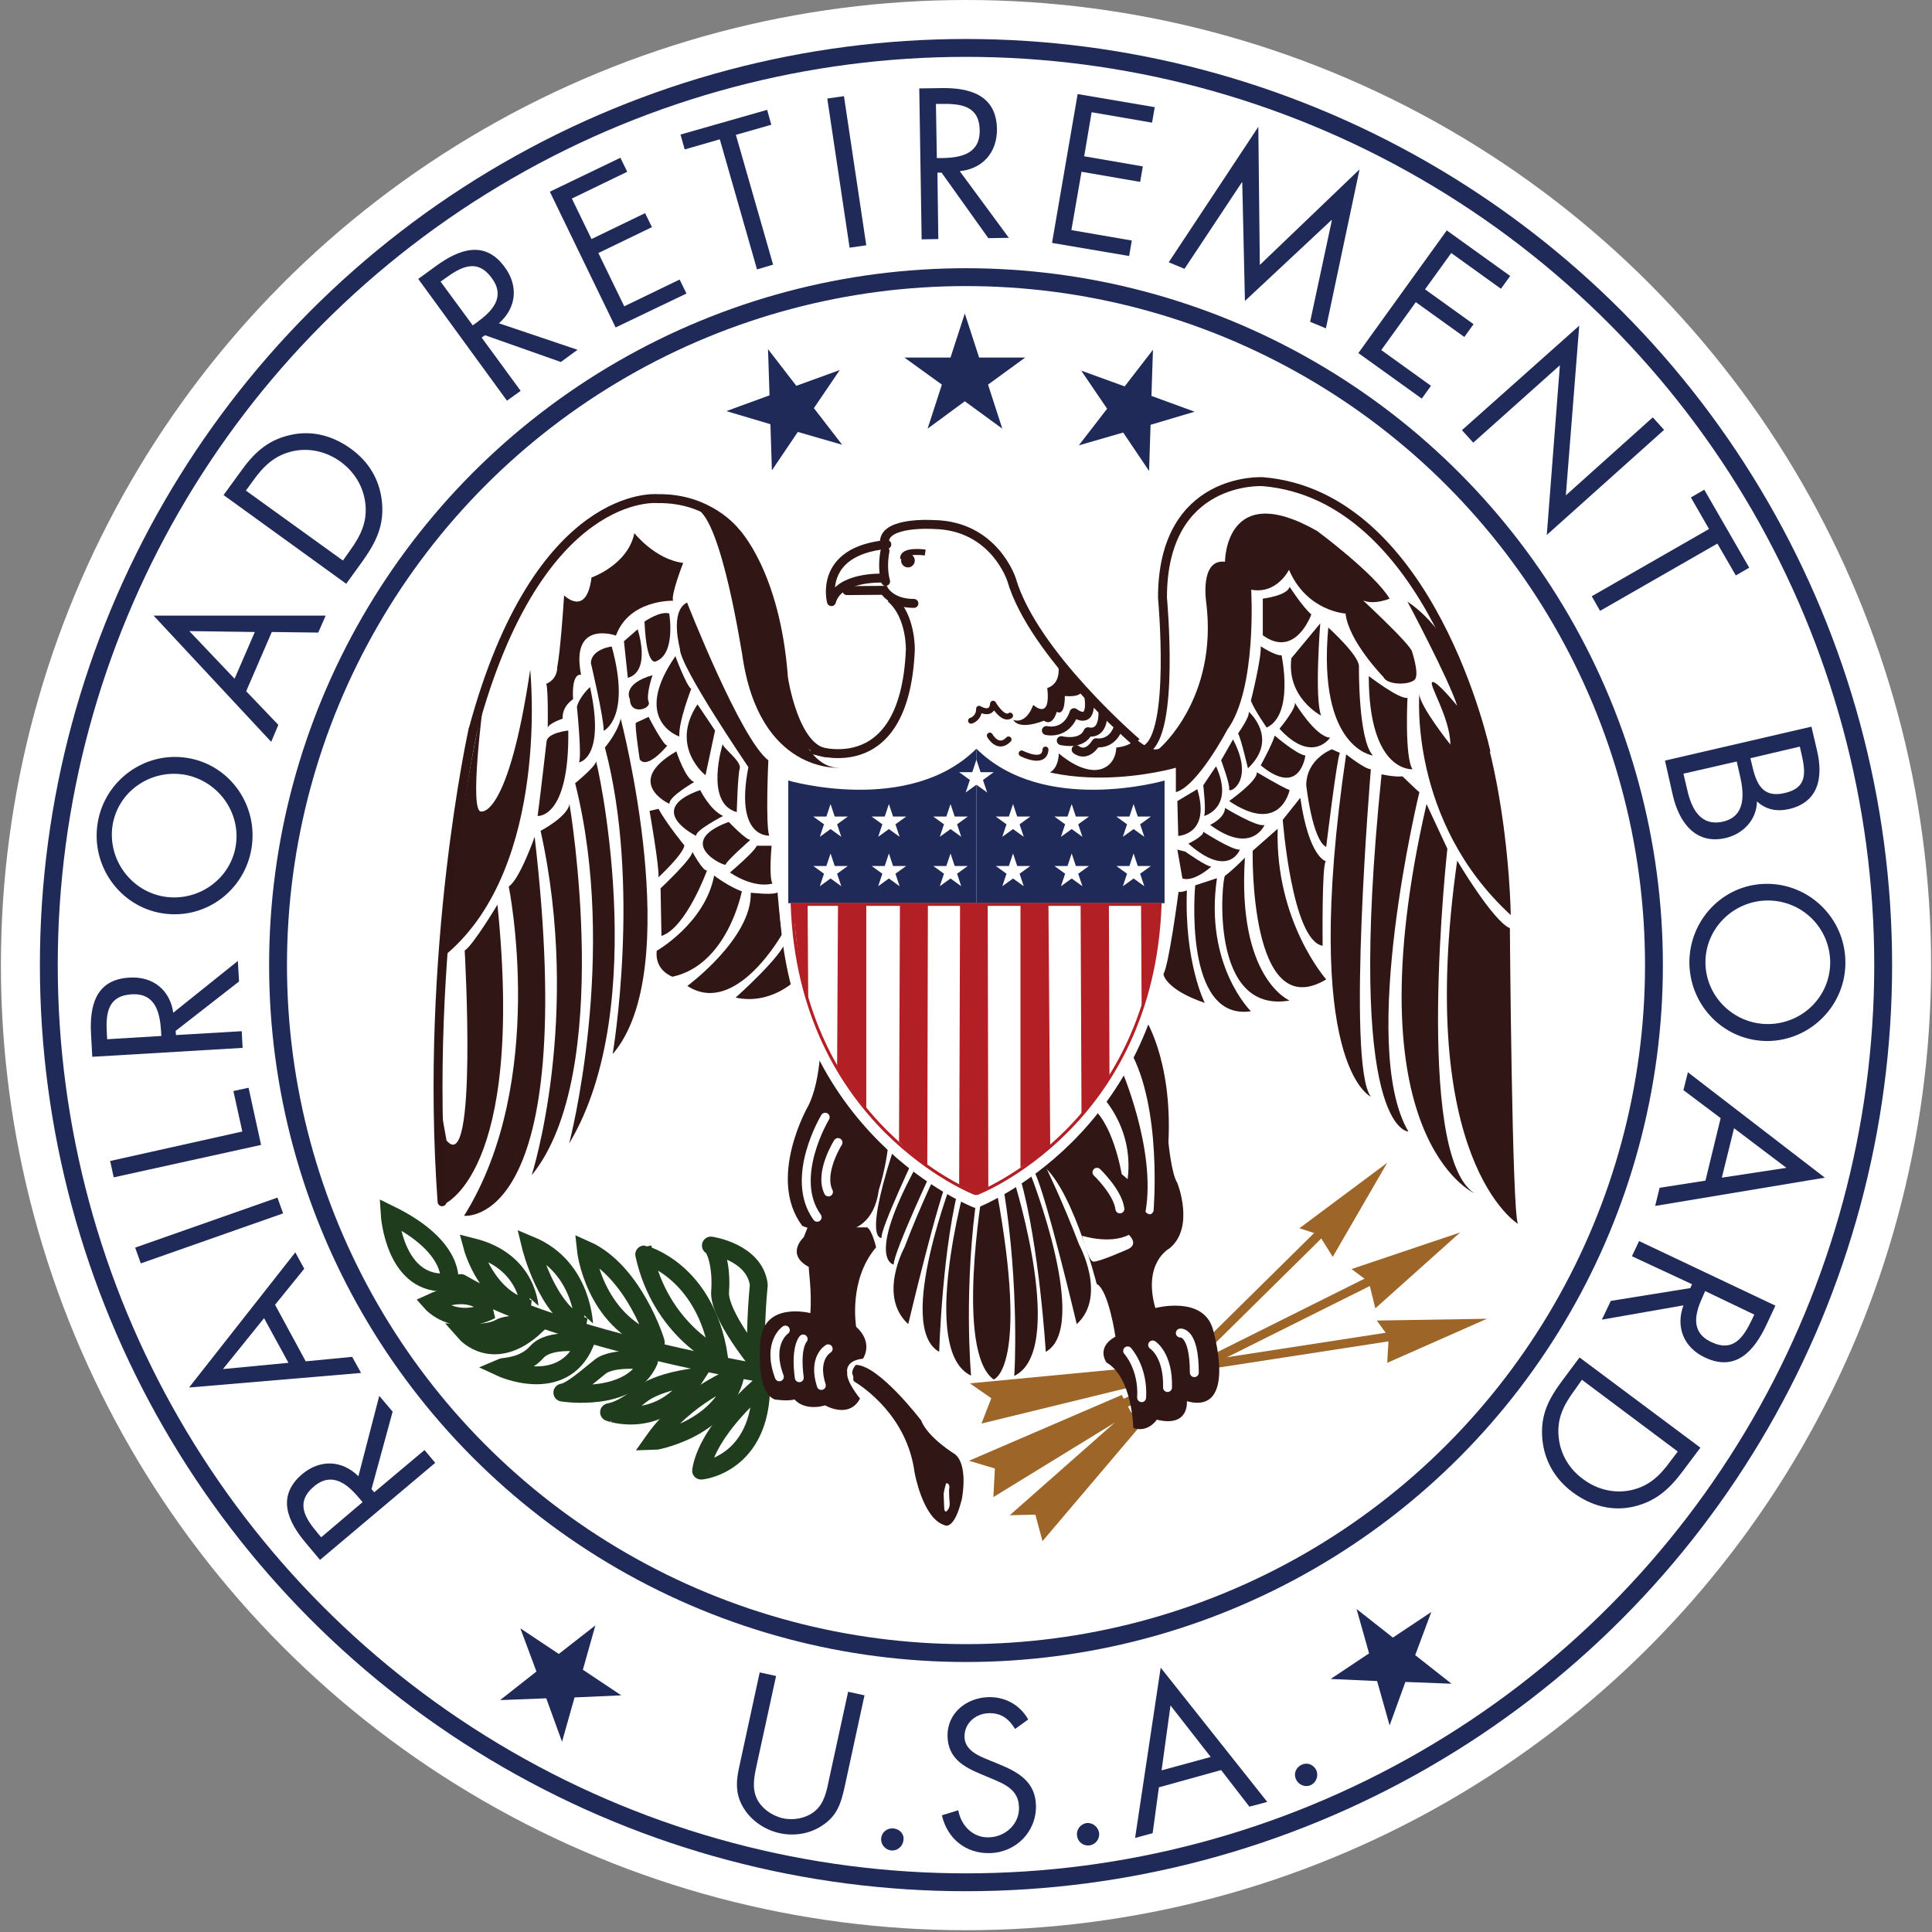 <?xml version="1.0" encoding="UTF-8"?>
<svg width="649px" height="649px" viewBox="0 0 649 649" version="1.1" xmlns="http://www.w3.org/2000/svg" xmlns:xlink="http://www.w3.org/1999/xlink">
    <rect x="0" y="0" width="649" height="649" fill="#808080" stroke="none"/>
    <g id="Page-1" stroke="none" stroke-width="1" fill="none" fill-rule="evenodd">
        <g id="RRBLogo">
            <circle id="Oval" fill="#FFFFFF" cx="324.5" cy="324.2" r="324.2"></circle>
            <g id="Group" transform="translate(16, 16)">
                <g transform="translate(309, 398)" id="Shape">
                    <polygon fill="#9D6527" fill-rule="nonzero" points="0.5 76.7 9.2 79.3 8.7 88.9 55 60.5 51.8 54.6"></polygon>
                    <polygon fill="#9D6527" fill-rule="nonzero" points="129 12.3 134.8 16.6 137 25.5 165.5 0"></polygon>
                    <path d="M46,60.8 L137.6,15.1" stroke="#9D6527" stroke-width="3"></path>
                </g>
                <g transform="translate(309, 427)" id="Shape">
                    <polygon fill="#9D6527" fill-rule="nonzero" points="0.8 21.7 8 26.7 4.7 35.2 55.5 22.8 54.3 16.6"></polygon>
                    <polygon fill="#9D6527" fill-rule="nonzero" points="137.5 0.6 141.5 6.1 141 14.8 174.5 0"></polygon>
                    <path d="M47.2,20.6 L144.5,5.6" stroke="#9D6527" stroke-width="3"></path>
                </g>
                <g transform="translate(323, 374)" id="Shape">
                    <polygon fill="#9D6527" fill-rule="nonzero" points="0.2 119 8.8 118.8 11.2 127.7 44.8 88.1 40.2 83.7"></polygon>
                    <polygon fill="#9D6527" fill-rule="nonzero" points="97.5 22.6 104 24.7 108.7 32.2 127 0.6"></polygon>
                    <path d="M36.8,91.1 L106.2,22.6" stroke="#9D6527" stroke-width="3"></path>
                </g>
                <g transform="translate(114, 391)" id="Shape" stroke="#1F3D1C" stroke-width="6">
                    <path d="M108.8,11.4 C108.8,11.4 123.5,13.5 124.9,24.6 C124.9,24.6 122.6,47.5 125.3,51.6 C125.3,51.6 111.2,34.7 111.9,26.8 C112.5,18.8 110.5,12.2 108.8,11.4 Z" stroke-linejoin="round"></path>
                    <path d="M0.9,0.9 C0.9,0.9 2.4,25.8 21,23.7 C20.9,23.6 23.4,11.9 0.9,0.9 Z" stroke-linecap="round"></path>
                    <path d="M14.9,30.6 C14.9,30.6 22.6,39.3 35,33.1 C34.9,33.1 29.7,23.8 14.9,30.6 Z"></path>
                    <path d="M66.5,44.3 C66.5,44.3 54.7,42.2 50.3,47.2 C45.9,52.2 39.1,52 38.2,52.4 C38.2,52.4 58.8,62 66.5,44.3 Z"></path>
                    <path d="M88,50.2 C88,50.2 76.2,48.5 71.6,52.1 C67,55.8 61.8,60.4 58.9,60.8 C58.9,60.8 81.8,64.5 88,50.2 Z" stroke-linejoin="round"></path>
                    <path d="M103.5,55.6 C103.5,55.6 91.2,56.8 85,61.8 C78.8,66.8 75.4,67.2 74.6,67.4 C74.5,67.4 91.8,73.9 103.5,55.6 Z" stroke-linecap="round"></path>
                    <path d="M50.1,38.3 C50.1,38.3 41.2,37.1 37.8,39.1 C34.4,41.1 26.4,40.8 26.4,40.8 C26.4,40.8 35.9,51.6 50.1,38.3 Z"></path>
                    <path d="M111.5,48.7 C111.5,48.7 92,39.8 86.4,14.4 C86.3,14.4 107,19.6 111.5,48.7 Z" stroke-linecap="round"></path>
                    <path d="M66.8,12.8 C66.8,12.8 69.3,36.5 90.3,44 C90.5,44.1 83,20 66.8,12.8 Z" stroke-linecap="round"></path>
                    <path d="M48.2,11.3 C48.2,11.3 53.6,33.9 66.3,38.7 C66.2,38.7 66.2,18.8 48.2,11.3 Z" stroke-linecap="round"></path>
                    <path d="M28.7,11.9 C28.7,11.9 33.5,29.8 48,32.7 C47.9,32.7 47.8,16.7 28.7,11.9 Z" stroke-linecap="round"></path>
                    <path d="M117,55.4 C117,55.4 100.4,61.6 89.4,77.2 C89.5,77.2 112.2,73.6 117,55.4 Z"></path>
                    <path d="M125.7,58.3 C125.7,58.3 107.8,73 105.5,87 C105.5,87.1 125.7,85.1 125.7,58.3 Z"></path>
                    <path d="M129.5,54.9 C129.5,54.9 58.7,43.9 24.8,24" stroke-linecap="round" stroke-linejoin="round"></path>
                </g>
                <path d="M173.5,184 C173.5,184 181,191.5 182.7,178 C182.7,178 194.9,173.8 197.1,163.1 C197.1,163.1 204,171.9 213.5,173.1 C213.5,173.1 209.3,183.8 210.1,185.8 C210.1,185.8 195.4,185.3 190.9,197.5 C190.9,197.5 175.5,192 179.2,210.7 C179.2,210.7 176,209.5 176.5,218.9 C176.5,218.9 172.8,221.1 173,225.4 C173,225.4 168,227.1 168,228.6 C168,228.6 168.2,215.4 167.5,213.7 C167.5,213.7 171.2,212.5 171.2,208 C171.2,207.9 172.2,203.8 173.5,184 Z" id="Shape" fill="#301716" fill-rule="nonzero"></path>
                <path d="M146.4,219.7 C146.4,219.7 141.4,257.3 145.7,256.6 C145.7,256.6 154.7,258.8 162.1,209 C162.1,209 169,274.6 134.2,304.3 C134.2,304.2 134.7,273.5 146.4,219.7 Z" id="Shape" fill="#301716" fill-rule="nonzero"></path>
                <path d="M151.1,287.9 C151.1,287.9 142.9,301.6 140.1,303.3 C140.1,303.3 144.5,379.8 134,367.1 L131.8,354.9 L132.6,388.8 C132.7,388.8 160.4,379.1 151.1,287.9 Z" id="Shape" fill="#301716" fill-rule="nonzero"></path>
                <path d="M139.9,392.4 C139.9,392.4 178.9,397.1 163.6,265.1 C163.6,265.1 158.6,279.4 154.9,281.8 C154.9,281.8 168.2,347.1 139.9,392.4 Z" id="Shape" fill="#301716" fill-rule="nonzero"></path>
                <path d="M165.6,263.1 C165.6,263.1 174.6,258.4 175.3,254.1 C175.3,254.1 190.6,344.4 162.6,378.8 C162.6,378.8 179.5,326.1 165.6,263.1 Z" id="Shape" fill="#301716" fill-rule="nonzero"></path>
                <path d="M177.2,247.1 C177.2,247.1 184.2,241.4 184.2,239.8 C184.2,238.1 203.2,321.5 175.2,368.1 C175.2,368.1 191.8,304.8 177.2,247.1 Z" id="Shape" fill="#301716" fill-rule="nonzero"></path>
                <path d="M187.2,235.1 C187.2,235.1 191.5,230.1 192.5,225.4 C192.5,225.4 214.5,309.4 189.8,338.1 C189.8,338.1 199.5,281.4 187.2,235.1 Z" id="Shape" fill="#301716" fill-rule="nonzero"></path>
                <path d="M247.8,300.1 C247.8,300.1 249.1,309.4 251.1,313.4 C251.1,313.4 242.8,321.7 231.1,319.1 C231.2,319.1 247.5,304.4 247.8,300.1 Z" id="Shape" fill="#301716" fill-rule="nonzero"></path>
                <path d="M245.2,283.8 C245.2,283.8 246.2,296.5 246.9,297.5 C246.9,297.5 231.2,325.8 214.9,315.2 C214.9,315.2 236.6,299.2 236.2,283.9 C236.2,283.8 243.2,284.8 245.2,283.8 Z" id="Shape" fill="#301716" fill-rule="nonzero"></path>
                <path d="M233.2,283.4 C233.2,283.4 228.5,308.1 209.9,312.1 C209.9,312.1 203.9,310.1 204.6,303.4 C204.6,303.4 220.9,294.1 223.9,278.1 C223.8,278.1 229.2,282.1 233.2,283.4 Z" id="Shape" fill="#301716" fill-rule="nonzero"></path>
                <path d="M221.5,276.4 C221.5,276.4 214.5,295.7 206.2,298.4 L205.9,282.4 C205.9,282.4 216.6,272.4 216.6,270.1 C216.5,270.1 220.2,276.8 221.5,276.4 Z" id="Shape" fill="#301716" fill-rule="nonzero"></path>
                <path d="M202.2,256.4 C202.2,256.4 205.5,275.1 205.2,278.7 C205.2,278.7 213.5,271 213.9,268 C213.9,268 207.9,260.7 205.2,255.7 L202.2,256.4 Z" id="Shape" fill="#301716" fill-rule="nonzero"></path>
                <path d="M243.2,268.1 C243.2,268.1 242.2,278.8 243.5,280.8 C243.5,280.8 237.8,282.8 229.2,277.1 C229.2,277.1 237.5,270.1 238.2,268.1 L243.2,268.1 Z" id="Shape" fill="#301716" fill-rule="nonzero"></path>
                <path d="M208.2,234.4 C208.2,234.4 201.5,242.7 198.9,239.1 C198.9,239.1 197.2,228.1 197.6,226.8 L201.9,224.8 C201.8,224.8 207.2,235.1 208.2,234.4 Z" id="Shape" fill="#301716" fill-rule="nonzero"></path>
                <path d="M226.8,233.8 C226.8,233.8 220.5,253.8 231.5,256.8 C231.5,256.8 231.8,244.5 232.5,242.1 C233.2,239.7 226.2,234.8 226.8,233.8 Z" id="Shape" fill="#301716" fill-rule="nonzero"></path>
                <path d="M216.2,215.4 C216.2,215.4 211.9,226.4 212.2,231.4 C212.2,231.4 195.9,226.1 210.9,204.4 C210.8,204.4 214.8,214.8 216.2,215.4 Z" id="Shape" fill="#301716" fill-rule="nonzero"></path>
                <path d="M203.2,210.8 C203.2,210.8 200.9,217.5 201.9,219.8 C202.9,222.1 195.6,224.5 195.6,218.8 C195.5,218.8 192.8,213.8 203.2,210.8 Z" id="Shape" fill="#301716" fill-rule="nonzero"></path>
                <path d="M198.2,195.4 C198.2,195.4 202.9,209.4 194.9,211.7 L193.6,199.4 L198.2,195.4 Z" id="Shape" fill="#301716" fill-rule="nonzero"></path>
                <path d="M214.8,186.4 C214.8,186.4 232.8,232.4 242.1,239.4 C242.1,239.4 241.1,261.1 242.4,264.7 C242.4,264.7 230.7,265.7 235.4,241.7 C235.4,241.7 212.4,208 212.4,202 C212.5,202.1 208.8,189.4 214.8,186.4 Z" id="Shape" fill="#301716" fill-rule="nonzero"></path>
                <path d="M200.5,192.8 C200.5,192.8 205.8,189.1 208.8,190.1 C208.8,190.1 211.1,203.4 204.5,206.1 C204.5,206.1 201.2,208.8 200.5,192.8 Z" id="Shape" fill="#301716" fill-rule="nonzero"></path>
                <path d="M261.8,236.9 C250.8,235.9 247.2,211.8 247.2,211.8 C244.6,176.2 230.9,162.5 230.9,162.5 C230.9,162.5 222.2,151.2 204.9,151.5 C204.9,151.5 164.9,147.5 142.9,229.2" id="Shape" stroke="#301716" stroke-width="3"></path>
                <path d="M256.5,235.6 C256.5,235.6 287.8,248.1 289.8,202.4 C289.8,202.4 290.2,190.9 283.2,184.9" id="Shape" stroke="#301716" stroke-width="3"></path>
                <path d="M218,154.9 C218,154.9 240.7,158.4 245.6,198.1 C245.6,198.1 248.4,242.3 266.1,241.9 C266.1,241.9 238.9,244.1 233.3,203.7 C233.2,203.8 226.5,158.6 218,154.9 Z" id="Shape" fill="#301716" fill-rule="nonzero"></path>
                <path d="M365.8,233.4 C365.8,233.4 331.1,203.7 323.8,178.7 C323.8,178.7 318,160.5 297.6,160.2 C297.6,160.2 281.2,159.1 281.1,166" id="Shape" stroke="#301716" stroke-width="3"></path>
                <path d="M218.3,220.6 L224.2,229.4 L221,244.4 C221,244.5 208.8,234.9 218.3,220.6 Z" id="Shape" fill="#301716" fill-rule="nonzero"></path>
                <path d="M211.2,236.4 C211.2,236.4 214.2,245.7 217.2,246.7 C217.2,246.7 208.5,251.7 208.9,254 C208.8,254.1 193.2,246.8 211.2,236.4 Z" id="Shape" fill="#301716" fill-rule="nonzero"></path>
                <path d="M219.2,249.4 C219.2,249.4 222.5,256.1 226.9,258.1 C226.9,258.1 217.2,263.1 217.9,264.8 C217.8,264.8 200.2,256.1 219.2,249.4 Z" id="Shape" fill="#301716" fill-rule="nonzero"></path>
                <path d="M228.8,260.1 C228.8,260.1 234.8,266.4 236.1,266.1 C236.1,266.1 227.8,273.4 227.8,274.4 C227.8,275.4 209.8,267.1 228.8,260.1 Z" id="Shape" fill="#301716" fill-rule="nonzero"></path>
                <path d="M167.6,233.1 C167.6,233.1 165.3,253.1 164.6,258.1 C164.6,258.1 175.3,259.1 174.9,229.4 C174.9,229.4 167.9,230.1 167.6,233.1 Z" id="Shape" fill="#301716" fill-rule="nonzero"></path>
                <path d="M177.8,221.4 C177.8,221.4 179.5,238.1 178.5,240.1 C178.5,240.1 187.5,238.8 182.2,214.8 C182.2,214.8 178.8,217.8 177.8,221.4 Z" id="Shape" fill="#301716" fill-rule="nonzero"></path>
                <path d="M182.5,206.8 C182.5,206.8 186.8,224.8 186.8,229.5 C186.8,229.5 196.1,225.2 189.5,201.2 C189.5,201.1 182.5,202.1 182.5,206.8 Z" id="Shape" fill="#301716" fill-rule="nonzero"></path>
                <path d="M280,178.2 C280,178.2 265.6,177.7 263.3,186.1 C263.3,186.1 258.7,169.1 281.9,166.9" id="Shape" stroke="#301716" stroke-width="3" stroke-linecap="round" stroke-linejoin="round"></path>
                <path d="M268.5,182.4 L281,182.3 C281,182.3 283.4,186.7 291,186.7" id="Shape" stroke="#301716" stroke-width="3" stroke-linecap="round"></path>
                <circle id="Oval" fill="#301716" cx="289" cy="172.3" r="2.3"></circle>
                <path d="M294.8,169.6 C294.8,169.6 287,168.5 287.4,171.7" id="Shape" stroke="#301716" stroke-width="2"></path>
                <path d="M281.3,169.1 C281.3,169.1 280.1,174.3 281.5,179.3" id="Shape" stroke="#301716" stroke-width="3" stroke-linecap="round" stroke-linejoin="round"></path>
                <path d="M142.9,229.1 C142.9,229.1 126.4,303.5 132.5,387.7" id="Shape" stroke="#2F1615" stroke-width="3" stroke-linecap="round"></path>
                <path d="M473.5,273.1 C473.5,273.1 485.5,293.4 491.2,295.8 C491.2,295.8 491.9,391.1 493.9,395.1 C493.8,395.1 459.2,373.8 473.5,273.1 Z" id="Shape" fill="#301716" fill-rule="nonzero"></path>
                <path d="M463.2,254.1 L470.2,269.1 C470.2,269.1 458.9,371.4 479.2,384.8 C479.2,384.8 437.5,366.1 463.2,254.1 Z" id="Shape" fill="#301716" fill-rule="nonzero"></path>
                <path d="M460.8,250.1 C460.8,250.1 440.1,335.1 457.1,364.1 C457.1,364.1 435.8,364.4 448.1,244.1 C448.1,244.1 452.4,245.1 455.1,244.8 C455.2,244.8 459.8,249.4 460.8,250.1 Z" id="Shape" fill="#301716" fill-rule="nonzero"></path>
                <path d="M436.2,237.4 C436.2,237.4 442.5,242.4 444.5,242.4 C444.5,242.4 436.2,341.7 444.5,352.4 C444.5,352.4 420.8,342.1 436.2,237.4 Z" id="Shape" fill="#301716" fill-rule="nonzero"></path>
                <path d="M385.5,281.4 C385.5,281.4 381.2,327.1 404.2,323.7 C404.2,323.7 388.5,308.3 392.8,279 L385.5,281.4 Z" id="Shape" fill="#301716" fill-rule="nonzero"></path>
                <path d="M402.2,272.1 C402.2,272.1 398.8,275.7 395.5,278.2 C394.5,278.9 389.9,324.8 417.2,320.1 C417.2,320.1 399.5,312.8 402.2,272.1 Z" id="Shape" fill="#301716" fill-rule="nonzero"></path>
                <path d="M413.2,262.4 C412.3,293.6 429.5,313 429.5,313 C403.5,328.6 404.8,269.8 404.8,269.8 L413.2,262.4 Z" id="Shape" fill="#301716" fill-rule="nonzero"></path>
                <path d="M420.8,252 L414.9,259.4 C414.9,259.4 418,300 428.3,301.7 C428.3,301.7 428,273.9 429.4,273.3 C429.3,273.3 423.7,272 420.8,252 Z" id="Shape" fill="#301716" fill-rule="nonzero"></path>
                <path d="M422.8,247.8 C422.8,247.8 424.8,266.2 429.5,268.5 C429.5,268.5 433.1,238.6 434.1,236.9 L431.4,235.7 C431.2,235.8 422.8,239 422.8,247.8 Z" id="Shape" fill="#301716" fill-rule="nonzero"></path>
                <path d="M382.7,283.1 C382.7,283.1 381.1,283.8 379.9,283.6 C379.9,283.6 376.6,308.7 374.8,311.2 C374.8,311.2 375.3,316.3 388.7,320.9 C388.7,320.9 381.8,307.3 382.7,283.1 Z" id="Shape" fill="#301716" fill-rule="nonzero"></path>
                <path d="M483.2,236.8 C483.2,236.8 464.9,150.5 408.2,145.8 C408.2,145.8 374.5,143.8 374.5,184.8 C374.5,184.8 378.8,230.8 368.8,235.8" id="Shape" stroke="#301716" stroke-width="3"></path>
                <path d="M460.8,217.1 C460.8,217.1 457.1,259.8 491.5,291.4 C491.5,291.4 490.5,208.7 456.8,186.1 C456.8,186.1 470.8,212.4 473.5,221.1 C473.5,221.1 466.8,212.8 465.2,213.1 C463.5,213.4 471.2,225.1 471.2,234.1 C471.2,234.1 460.8,221.1 460.8,217.1 Z" id="Shape" fill="#301716" fill-rule="nonzero"></path>
                <path d="M456.8,218.4 C456.8,218.4 455.8,238.4 458.5,242.4 C458.5,242.4 443.8,243.7 443.8,211.1 C443.8,211.1 454.2,219.1 456.8,218.4 Z" id="Shape" fill="#301716" fill-rule="nonzero"></path>
                <path d="M440.5,207.8 C440.5,207.8 440.2,232.5 445.2,237.8 C445.2,237.8 426.5,235.5 430.2,194.8 C430.2,194.8 440.5,204.1 440.5,207.8 Z" id="Shape" fill="#301716" fill-rule="nonzero"></path>
                <path d="M427.5,193.4 C427.5,193.4 425.5,218.7 427.8,224.4 C427.8,224.4 416.1,218.4 417.8,205.1 L427.5,193.4 Z" id="Shape" fill="#301716" fill-rule="nonzero"></path>
                <path d="M418.8,219.8 C418.8,219.8 425.8,231.5 430.8,231.8 C430.8,231.8 424.8,240.8 413.8,228.8 C413.8,228.8 420.2,221.1 418.8,219.8 Z" id="Shape" fill="#301716" fill-rule="nonzero"></path>
                <path d="M412.2,231.1 C412.2,231.1 419.5,237.4 422.5,237.8 C422.5,237.8 420.8,252.1 407.5,241.1 C407.5,241.1 411.5,233.8 412.2,231.1 Z" id="Shape" fill="#301716" fill-rule="nonzero"></path>
                <path d="M406.2,243.4 C406.2,243.4 414.5,248.4 417.2,249.4 C417.2,249.4 414.2,264.7 396.9,253.1 C396.8,253.1 406.5,246.4 406.2,243.4 Z" id="Shape" fill="#301716" fill-rule="nonzero"></path>
                <path d="M395.5,255.4 C395.5,255.4 406.5,262.1 408.8,261.1 C408.8,261.1 404.5,271.4 390.5,261.1 C390.5,261.1 395.5,258.8 395.5,255.4 Z" id="Shape" fill="#301716" fill-rule="nonzero"></path>
                <path d="M388.2,263.4 C388.2,263.4 397.9,269.7 400.5,269.4 C400.5,269.4 396.8,279.4 383.2,267.4 C383.2,267.4 388.5,264.8 388.2,263.4 Z" id="Shape" fill="#301716" fill-rule="nonzero"></path>
                <path d="M382.2,270.1 C382.2,270.1 389.2,275.1 390.9,275.1 C390.9,275.1 385.2,280.4 381.2,279.1 L379.5,269.4 L382.2,270.1 Z" id="Shape" fill="#301716" fill-rule="nonzero"></path>
                <path d="M373.5,235.4 C373.5,235.4 393.2,218.7 389.2,186.4 C389.2,186.4 386.9,171.7 395.5,172.7 C395.5,172.7 395.5,144.7 426.5,162.4 C426.5,162.4 445.8,176.7 450.8,185.1 C450.8,185.1 442.1,188.8 439.1,183.1 C439.1,183.1 458.4,200.8 458.4,203.1 C458.4,203.1 460.7,210.1 459.4,212.1 C458.1,214.1 450.1,214.4 448.7,211.4 C448.7,211.4 437,199.4 436,190.1 C436,190.1 423,189.4 417,175.4 C417,175.4 413,183.7 404.3,182.1 C404.3,182.1 406.3,215.4 396.3,229.1 C396.3,229.1 386.3,248.1 379,250.1 C371.7,252.1 350.3,258.1 334,244.1 C334,244.1 339.3,244.8 339.7,237.1 C339.7,237.1 347.4,244.1 353.7,242.4 C353.7,242.4 358.7,241.4 359,235.1 C359,235.1 364,234.8 365.3,232.1 C365.5,232.1 370.8,237.1 373.5,235.4 Z" id="Shape" fill="#301716" fill-rule="nonzero"></path>
                <path d="M310.2,226.1 C310.2,226.1 312.9,225.4 312.9,222.1 C312.9,222.1 317.2,224.8 317.6,220.4 C317.6,220.4 320.9,226.1 323.3,224.4" id="Shape" stroke="#301716" stroke-width="2" stroke-linecap="round" stroke-linejoin="round"></path>
                <path d="M339.5,207.4 C340.5,214.1 335.8,215.1 335.8,215.1 C337.1,226.4 331.1,220.8 331.1,220.8 C328.4,227.8 324.4,225.8 324.4,225.8 C324.4,225.8 325.7,229.5 334.7,226.1 C334.7,226.1 337.4,228.4 339,223.1 C339,223.1 341.7,225.1 341.7,217.8 C341.7,217.8 347.4,218.5 347.4,215.8 L339.5,207.4 Z" id="Shape" fill="#301716" fill-rule="nonzero"></path>
                <path d="M316.5,231.1 C316.5,231.1 319.2,236.1 322.8,232.4" id="Shape" stroke="#301716" stroke-width="2" stroke-linecap="round" stroke-linejoin="round"></path>
                <path d="M327.2,237.1 C327.2,237.1 334.9,241.1 335.2,235.8" id="Shape" stroke="#301716" stroke-width="2" stroke-linecap="round" stroke-linejoin="round"></path>
                <path d="M335.5,229.4 C335.5,229.4 342.2,231.1 344.8,223.4 C344.8,223.4 351.1,228.4 349.8,218.1" id="Shape" stroke="#301716" stroke-width="3" stroke-linecap="round" stroke-linejoin="round"></path>
                <path d="M340.5,232.8 C340.5,232.8 347.5,234.5 349.5,229.8 C349.5,229.8 354.8,231.5 354.5,222.8" id="Shape" stroke="#301716" stroke-width="3" stroke-linecap="round" stroke-linejoin="round"></path>
                <path d="M345.5,235.8 C345.5,235.8 348.8,238.8 352.2,233.5 C352.2,233.5 357.2,234.5 359.5,228.8" id="Shape" stroke="#301716" stroke-width="3" stroke-linecap="round" stroke-linejoin="round"></path>
                <path d="M408.2,185.1 C408.2,185.1 416.5,184.1 417.2,181.1 C417.2,181.1 421.5,187.8 424.5,190.4 C424.5,190.4 419.2,205.4 408.2,197.4 L408.2,185.1 Z" id="Shape" fill="#301716" fill-rule="nonzero"></path>
                <path d="M407.5,201.1 C407.5,201.1 412.5,204.4 414.5,204.1 C414.5,204.1 418.8,224.1 409.5,228.4 C409.5,228.4 405.5,222.7 404.2,219.4 C404.2,219.4 407.8,205.1 407.5,201.1 Z" id="Shape" fill="#301716" fill-rule="nonzero"></path>
                <path d="M403.5,223.1 C403.5,223.1 413.8,232.1 403.2,242.1 C403.2,242.1 400.9,232.1 399.9,230.4 C399.8,230.4 403.8,225.1 403.5,223.1 Z" id="Shape" fill="#301716" fill-rule="nonzero"></path>
                <path d="M386.2,249.1 L379.5,253.1 L379.8,264.8 C379.8,264.8 390.8,264.4 386.2,249.1 Z" id="Shape" fill="#301716" fill-rule="nonzero"></path>
                <path d="M388.2,247.8 C388.2,247.8 389.2,256.1 388.5,258.1 C388.5,258.1 398.8,255.4 392.5,241.4 L388.2,247.8 Z" id="Shape" fill="#301716" fill-rule="nonzero"></path>
                <path d="M398.2,232.4 L394.2,239.4 C394.2,239.4 397.2,247.4 396.9,249.1 C396.5,250.8 405.8,246.8 398.2,232.4 Z" id="Shape" fill="#301716" fill-rule="nonzero"></path>
                <path d="M259.8,330.8 C259.8,330.8 260.1,346.5 255.5,355.5 C255.5,355.5 241.5,379.8 253.5,395.8 C253.5,395.8 276.2,405.5 279.2,383.8 C279.2,383.8 283.5,370.8 282.5,360.1 L259.8,330.8 Z" id="Shape" fill="#301716" fill-rule="nonzero"></path>
                <path d="M256.2,425.1 C256.2,425.1 240.9,421.1 239.5,434.1 C239.5,434.1 237.5,451.4 244.2,454.1 C244.2,454.1 248.5,454.8 250.9,454.1 C250.9,454.1 253.9,458.1 261.2,456.1 C261.2,456.1 269.2,460.8 272.9,453.8 C272.9,453.8 268.2,448.1 268.6,445.1 C268.6,445.1 267.6,441.1 273.9,440.4 C273.9,440.4 277.6,435.1 271.6,429.7 C271.6,429.7 268.9,414 278.3,403 C278.3,403 277,397.3 275.3,396.3 L255.3,396.3 L254,399.6 C254,399.6 247.7,405.3 255.7,409.6 C255.5,409.8 256.8,418.1 256.2,425.1 Z" id="Shape" fill="#301716" fill-rule="nonzero"></path>
                <path d="M368.2,325.4 C368.2,325.4 377.9,339.4 376.5,367.7 C376.5,367.7 377.5,378.4 379.5,381.4 C379.5,381.4 385.5,396.4 376.8,403.4 C376.8,403.4 367.8,408.1 372.1,423.4 C372.1,423.4 388.1,419.1 391.4,430.4 C391.4,430.4 400.1,459.4 382.7,454.7 C382.7,454.7 383.6,463.6 372.6,460.9 C372.6,460.9 369.7,465.4 364.7,463.7 C364.7,463.7 364.4,446.7 355.7,441.7 C355.7,441.7 352,436.7 358.7,433 C358.7,433 356.4,417.3 352.4,415.3 C352.4,415.3 343.4,379.6 332.4,374.3 C332.5,374.4 367.8,335.1 368.2,325.4 Z" id="Shape" fill="#301716" fill-rule="nonzero"></path>
                <path d="M318.8,384.1 C329.8,443.8 317.8,447.4 317.8,447.4 C304.8,438.1 314.1,383.7 314.1,383.7 L318.8,384.1 Z" id="Shape" fill="#301716" fill-rule="nonzero"></path>
                <path d="M312.5,383.4 L308.5,381.1 C308.5,381.1 292.5,437.8 310.2,446.1 C310.2,446.1 307.5,416.1 312.5,383.4 Z" id="Shape" fill="#301716" fill-rule="nonzero"></path>
                <path d="M304.5,378.8 C304.5,378.8 284.5,429.8 299.5,438.1 C299.5,438.1 300.5,402.1 306.8,380.1 L304.5,378.8 Z" id="Shape" fill="#301716" fill-rule="nonzero"></path>
                <path d="M299.8,375.4 C299.8,375.4 293.5,388.1 287.8,403.1 C287.8,403.1 278.8,419.4 289.1,428.8 C289.1,428.8 299.1,386.5 303.1,378.1 L299.8,375.4 Z" id="Shape" fill="#301716" fill-rule="nonzero"></path>
                <path d="M321.2,383.8 L324.9,381.5 C324.9,381.5 342.4,437.8 324.7,446.2 C324.8,446.1 326.5,416.4 321.2,383.8 Z" id="Shape" fill="#301716" fill-rule="nonzero"></path>
                <path d="M330.3,378.8 C330.3,378.8 350.3,429.8 335.3,438.1 C335.3,438.1 333.1,402.1 326.8,380.1 L330.3,378.8 Z" id="Shape" fill="#301716" fill-rule="nonzero"></path>
                <path d="M335,375.4 C335,375.4 340.8,387.1 346.5,402.1 C346.5,402.1 356,419.4 345.7,428.8 C345.7,428.8 335.7,386.5 331.7,378.1 L335,375.4 Z" id="Shape" fill="#301716" fill-rule="nonzero"></path>
                <path d="M298.2,374.8 C298.2,374.8 284.2,404.5 284.2,408.8 C284.2,408.8 273.9,407.1 294.2,371.5 L298.2,374.8 Z" id="Shape" fill="#301716" fill-rule="nonzero"></path>
                <path d="M292.5,369.8 C292.5,369.8 279.2,397.8 280.2,399.8 C280.2,399.8 273.2,401.8 285.9,364.8 L292.5,369.8 Z" id="Shape" fill="#301716" fill-rule="nonzero"></path>
                <path d="M247.8,430.8 C247.8,430.8 241.5,435.1 245.8,446.5" id="Shape" stroke="#FFFFFF" stroke-width="3" stroke-linecap="round"></path>
                <path d="M253.8,433.8 C253.8,433.8 251.1,436.5 252.5,446.8" id="Shape" stroke="#FFFFFF" stroke-width="3" stroke-linecap="round"></path>
                <path d="M262.2,437.1 C262.2,437.1 256.9,440.1 259.9,449.4" id="Shape" stroke="#FFFFFF" stroke-width="3" stroke-linecap="round"></path>
                <path d="M380.5,431.8 C380.5,431.8 385.2,431.1 385.2,445.1" id="Shape" stroke="#FFFFFF" stroke-width="3" stroke-linecap="round"></path>
                <path d="M371.2,435.8 C371.2,435.8 376.5,439.1 376.2,450.1" id="Shape" stroke="#FFFFFF" stroke-width="3" stroke-linecap="round"></path>
                <path d="M362.8,437.8 C362.8,437.8 368.1,443.5 367.5,453.5" id="Shape" stroke="#FFFFFF" stroke-width="3" stroke-linecap="round"></path>
                <path d="M360.5,342.8 C360.5,342.8 372.5,370.1 368.8,391.1 C368.8,391.1 370.5,393.1 371.5,390.8 C371.5,390.8 374.5,356.1 363.5,336.8 C363.5,336.8 361.5,343.1 360.5,342.8 Z" id="Shape" fill="#FFFFFF" fill-rule="nonzero"></path>
                <path d="M352.8,350.8 C352.8,350.8 365.1,361.8 362.8,380.1 L360.8,378.4 C360.8,378.4 357.8,360.1 349.8,355.4 L352.8,350.8 Z" id="Shape" fill="#FFFFFF" fill-rule="nonzero"></path>
                <path d="M347.5,399.1 C347.5,399.1 356.8,402.1 363.2,398.8 C363.2,398.8 366.9,402.1 362.5,403.8 C362.5,403.8 352.8,408.1 351.2,407.8 C349.5,407.4 347.5,399.1 347.5,399.1 Z" id="Shape" fill="#FFFFFF" fill-rule="nonzero"></path>
                <path d="M352.5,377.8 C352.5,377.8 359.5,384.5 360.2,390.1" id="Shape" stroke="#FFFFFF" stroke-width="3" stroke-linecap="round"></path>
                <circle id="Oval" stroke="#1F2A59" stroke-width="6" cx="308.5" cy="308.2" r="308.1"></circle>
                <circle id="Oval" stroke="#1F2A59" stroke-width="6" cx="308.5" cy="308.2" r="231.1"></circle>
                <g transform="translate(14, 13)" id="Shape" fill-rule="nonzero" fill="#1F2A59">
                    <path d="M112.6,458.1 L116.2,462.4 L77.5,495 L72.8,489.4 C66.6,482.1 62.8,473.6 71.5,466.2 C77.5,461.2 84.8,461.4 90.4,466.9 L97.4,439.9 L101.9,445.2 L94.8,471.2 L95.7,472.3 L112.6,458.1 Z M91.8,475.6 L90.7,474.3 C86.6,469.4 81.5,465.3 75.5,470.3 C69.1,475.7 72.4,480.9 76.8,486.1 L77.9,487.4 L91.8,475.6 Z"></path>
                    <path d="M72.7,428.3 L88.3,426.8 L91.3,432.2 L33.5,437.1 L69.2,391.7 L72.2,397.2 L62.4,409.3 L72.7,428.3 Z M44.9,430.9 L66.9,428.8 L58.7,413.8 L44.9,430.9 Z"></path>
                    <polygon points="63.2 373.3 65.1 378.6 17.3 395.4 15.4 390.1"></polygon>
                    <polygon points="51.4 351.1 48.4 337.5 53.5 336.4 57.7 355.6 8.2 366.5 7 361"></polygon>
                    <path d="M51.2,317.4 L51.5,323 L1,326 L0.6,318.7 C-1.11022302e-15,309.1 2,300 13.5,299.4 C21.3,298.9 27.1,303.5 28.2,311.2 L49.9,293.8 L50.3,300.7 L29,317.3 L29.1,318.7 L51.2,317.4 Z M24.2,319 L24.1,317.3 C23.7,310.9 22.1,304.6 14.3,305 C6,305.5 5.5,311.6 5.9,318.4 L6,320.1 L24.2,319 Z"></path>
                    <path d="M32.9,225.6 C47.3,227.9 56.8,241.6 54.5,255.9 C52.2,270.2 38.9,280.1 24.5,277.8 C10.2,275.5 0.5,261.8 2.8,247.5 C5.1,233.2 18.6,223.3 32.9,225.6 Z M25.2,272.2 C36.5,274 47.4,266.4 49.2,255.1 C51,243.8 43.1,233.1 31.8,231.2 C20.5,229.4 9.6,236.9 7.8,248.3 C6.1,259.7 14,270.4 25.2,272.2 Z"></path>
                    <path d="M52.7,203.2 L63.5,214.5 L61.1,220.2 L21.6,177.8 L79.4,177.8 L76.9,183.5 L61.3,183.3 L52.7,203.2 Z M33.6,183 L48.8,199 L55.6,183.3 L33.6,183 Z"></path>
                    <path d="M45.1,137.3 L50.7,129.6 C55.1,123.4 59.6,119 67.2,117.2 C74.6,115.4 81.7,117.3 87.8,121.7 C93.8,126 97.5,132 98.3,139.5 C99.1,147.5 96.4,153 91.8,159.5 L86.3,167.1 L45.1,137.3 Z M87.6,155.9 C91.2,150.9 93.5,146.2 92.7,139.9 C92,134.2 88.9,129.4 84.4,126.1 C79.7,122.7 73.9,121.3 68.2,122.6 C62.2,124 58.5,127.6 55,132.5 L52.6,135.8 L85.2,159.3 L87.6,155.9 Z"></path>
                    <path d="M144.9,102.3 L140.3,105.6 L110.5,64.7 L116.4,60.4 C124.2,54.7 132.9,51.5 139.6,60.8 C144.2,67.1 143.5,74.4 137.6,79.6 L164,88.5 L158.4,92.6 L132.9,83.6 L131.8,84.4 L144.9,102.3 Z M128.8,80.3 L130.2,79.3 C135.4,75.5 139.9,70.8 135.2,64.4 C130.3,57.7 124.9,60.6 119.4,64.6 L118,65.6 L128.8,80.3 Z"></path>
                    <polygon points="154.7 35.4 178.4 24 180.7 28.7 162.1 37.7 168.7 51.3 186.7 42.6 189 47.3 171 56 179.7 73.9 198.3 64.9 200.6 69.6 176.8 81"></polygon>
                    <polygon points="229.7 59.9 224.3 61.5 211.8 17.8 200 21.2 198.6 16.2 227.7 7.9 229.1 12.9 217.2 16.3"></polygon>
                    <polygon points="261 53.4 255.4 54.2 247.9 4.1 253.5 3.3"></polygon>
                    <path d="M285.2,51.3 L279.6,51.4 L278.8,0.7 L286.1,0.6 C295.7,0.4 304.7,2.9 304.9,14.3 C305,22.1 300.2,27.7 292.4,28.5 L308.9,50.9 L302,51 L286.3,29 L284.9,29 L285.2,51.3 Z M284.7,24.1 L286.4,24.1 C292.8,24 299.2,22.7 299.1,14.8 C299,6.5 292.8,5.8 286.1,5.9 L284.4,5.9 L284.7,24.1 Z"></path>
                    <polygon points="332 2.6 357.9 7 357 12.2 336.7 8.7 334.2 23.5 353.9 26.9 353 32.1 333.3 28.7 329.9 48.3 350.2 51.8 349.3 57 323.4 52.6"></polygon>
                    <polygon points="392.7 13.6 393.2 60 426.7 27.9 415.4 81.3 410.1 79.1 417.4 45 417.3 44.9 388.2 72.1 387.3 32.3 387.2 32.2 367.9 61.3 362.6 59.1"></polygon>
                    <polygon points="456 48.4 477.3 63.7 474.2 68 457.5 56 448.7 68.2 465 79.9 461.9 84.2 445.6 72.5 434 88.6 450.7 100.6 447.6 104.9 426.3 89.6"></polygon>
                    <polygon points="500.5 80.4 496 137.4 525.2 111.2 529 115.4 489.6 150.7 494 93.7 464.9 119.7 461.1 115.5"></polygon>
                    <polygon points="507.5 176.2 504.7 171.3 544.1 148.7 538 138.1 542.5 135.5 557.6 161.7 553.1 164.3 546.9 153.6"></polygon>
                    <path d="M578.5,215.1 L580.4,223.2 C582.5,232.2 580.9,240.5 570.9,242.8 C566.9,243.7 563.2,243 560.2,240.2 C560.1,246.4 555.6,251.1 549.7,252.5 C539.9,254.8 534.1,247.7 531.9,238 L529.3,226.5 L578.5,215.1 Z M535.5,230.9 L536.8,236.4 C538.2,242.6 541.2,248.7 548.8,247 C556.5,245.2 555.9,237.6 554.5,231.6 L553.4,226.8 L535.5,230.9 Z M558,225.7 L558.5,227.8 C559.9,234 561.9,239.2 569.5,237.4 C577,235.7 576.7,230.8 575.1,224 L574.6,221.8 L558,225.7 Z"></path>
                    <path d="M564.1,320.7 C549.5,320.9 537.8,309.2 537.5,294.7 C537.3,280.3 548.6,268.1 563.2,267.9 C577.7,267.7 589.7,279.4 589.9,293.9 C590.2,308.3 578.6,320.4 564.1,320.7 Z M563.5,273.5 C552.1,273.7 542.7,283.1 542.9,294.6 C543.1,306.1 552.8,315.2 564.2,315 C575.7,314.8 585,305.5 584.8,293.9 C584.5,282.3 575,273.3 563.5,273.5 Z"></path>
                    <path d="M548,346.6 L535.5,337.2 L537,331.2 L583,366.6 L526,376.1 L527.5,370 L542.9,367.6 L548,346.6 Z M570.1,363.3 L552.5,350 L548.4,366.6 L570.1,363.3 Z"></path>
                    <path d="M518.2,393 L520.6,387.9 L566.4,409.6 L563.3,416.2 C559.2,424.9 553,431.9 542.7,427 C535.7,423.7 532.8,416.9 535.5,409.5 L508.1,414.3 L511.1,408 L537.8,403.7 L538.4,402.4 L518.2,393 Z M542.8,404.7 L542.1,406.3 C539.4,412.1 537.7,418.4 544.8,421.8 C552.3,425.4 555.7,420.2 558.6,414.1 L559.3,412.6 L542.8,404.7 Z"></path>
                    <path d="M541.2,457.3 L535.5,464.9 C531,471 526.4,475.3 518.8,477.1 C511.4,478.8 504.4,476.8 498.3,472.3 C492.4,467.9 488.8,461.8 488.1,454.4 C487.4,446.3 490.2,440.9 495,434.5 L500.6,427 L541.2,457.3 Z M499,437.9 C495.3,442.9 492.9,447.5 493.6,453.9 C494.2,459.6 497.2,464.5 501.7,467.8 C506.3,471.3 512.1,472.8 517.8,471.6 C523.9,470.3 527.6,466.7 531.1,461.9 L533.6,458.6 L501.4,434.5 L499,437.9 Z"></path>
                </g>
                <polygon id="Shape" fill="#1F2A59" fill-rule="nonzero" points="287.8 104.1 303.3 104.1 308.1 89.3 312.9 104.1 328.4 104.1 315.9 113.2 320.7 128 308.1 118.8 295.6 128 300.4 113.2"></polygon>
                <polygon id="Shape" fill="#1F2A59" fill-rule="nonzero" points="228 122.1 242.5 116.8 242 101.3 251.5 113.6 266.1 108.3 257.4 121.1 266.9 133.4 252 129.1 243.3 142 242.8 126.5"></polygon>
                <polygon id="Shape" fill="#1F2A59" fill-rule="nonzero" points="370.5 126.7 370 142.2 361.3 129.3 346.4 133.6 355.9 121.3 347.2 108.5 361.8 113.8 371.3 101.5 370.8 117 385.3 122.3"></polygon>
                <polygon id="Shape" fill="#1F2A59" fill-rule="nonzero" points="177 554.2 172.8 569.1 167.5 554.5 152 555.1 164.2 545.5 158.8 531 171.7 539.6 184 530 179.8 544.9 192.7 553.5"></polygon>
                <polygon id="Shape" fill="#1F2A59" fill-rule="nonzero" points="431 548 443.9 539.4 439.7 524.5 451.9 534.1 464.8 525.5 459.4 540 471.6 549.6 456.1 549 450.8 563.6 446.6 548.7"></polygon>
                <g transform="translate(244, 230)" id="Shape" fill-rule="nonzero" fill="#FFFFFF">
                    <g>
                        <path d="M0.8,11.9 C0.8,11.9 43.9,24.5 67.8,0.5 L67.8,55.6 L2,55.6 L0.8,11.9 Z"></path>
                        <path d="M135,11.9 C135,11.9 91.9,24.5 68,0.5 L68,55.6 L135,55.6 L135,11.9 Z"></path>
                    </g>
                    <path d="M68.2,159.2 C68.2,159.2 130.6,135.2 133.4,56.2 L67.3,56.2 L68.3,56.2 L2.2,56.2 C5,135.2 67.4,159.2 67.4,159.2 L68.2,159.2 Z" stroke="#FFFFFF"></path>
                </g>
                <g transform="translate(231, 544)" id="Shape" fill-rule="nonzero" fill="#1F2A59">
                    <path d="M7.3,32.4 C6.5,36.1 5.5,40.2 7.1,43.9 C8.6,47.4 12.4,50 16,50.8 C19.5,51.6 23.8,50.8 26.6,48.5 C29.9,45.9 30.7,41.6 31.5,37.7 L37.9,8.3 L43.4,9.5 L36.7,40.4 C35.5,45.8 34.2,49.9 29.4,53.1 C25.2,56 19.9,56.9 14.9,55.8 C10.3,54.8 5.9,52 3.2,48 C-0.2,42.9 0.2,38.3 1.5,32.7 L8.2,1.8 L13.7,3 L7.3,32.4 Z"></path>
                    <path d="M56.5,58.1 C56.3,60.2 54.5,61.8 52.4,61.6 C50.3,61.4 48.8,59.5 49,57.5 C49.2,55.5 51,54 53.1,54.2 C55.2,54.4 56.8,56.1 56.5,58.1 Z"></path>
                    <path d="M94,20.8 C91.9,17.4 89.4,15.4 85.2,15.5 C80.7,15.6 76.9,18.9 77,23.5 C77.1,27.9 81.6,29.8 85.1,31.2 L88.5,32.6 C95.1,35.3 100.8,38.5 101,46.5 C101.2,55.3 94.3,62.3 85.5,62.5 C77.4,62.7 71.2,57.6 69.4,49.8 L74.9,48.1 C75.8,53.2 79.8,57.4 85.2,57.2 C90.6,57.1 95.5,52.8 95.3,47.1 C95.2,41.2 90.5,39.3 85.7,37.3 L82.6,36 C76.6,33.5 71.5,30.6 71.3,23.3 C71.1,15.5 77.6,10.3 85.1,10.1 C90.7,10 95.6,12.7 98.4,17.6 L94,20.8 Z"></path>
                    <path d="M122.2,55.6 C122.5,57.7 121.1,59.6 119,59.9 C116.9,60.2 115,58.7 114.8,56.6 C114.5,54.6 116,52.7 118,52.4 C120,52.2 121.8,53.6 122.2,55.6 Z"></path>
                    <path d="M142.3,40.4 L140.2,55.8 L134.3,57.4 L142.9,0.2 L178.7,45.3 L172.7,46.9 L163.2,34.6 L142.3,40.4 Z M146.2,12.9 L143.2,34.7 L159.7,30.2 L146.2,12.9 Z"></path>
                    <path d="M195.2,34.7 C196,36.6 195.1,38.9 193.2,39.7 C191.3,40.5 189.1,39.5 188.3,37.6 C187.5,35.7 188.4,33.6 190.3,32.8 C192.2,31.9 194.3,32.8 195.2,34.7 Z"></path>
                </g>
                <g transform="translate(248, 235)" id="Shape" fill-rule="nonzero">
                    <g fill="#1F2A59">
                        <path d="M0.8,11.2 C0.8,11.2 41.4,23 64,0.5 L64,52.4 L0.8,52.4 L0.8,11.2 Z"></path>
                        <path d="M127.2,11.2 C127.2,11.2 86.6,23 64,0.5 L64,52.4 L127.2,52.4 L127.2,11.2 Z"></path>
                    </g>
                    <path d="M64.3,149.9 C64.3,149.9 123.1,127.3 125.7,52.8 L63.5,52.8 L64.4,52.8 L2.1,52.8 C4.7,127.2 63.5,149.9 63.5,149.9 L64.3,149.9 Z" stroke="#B21F24" fill="#FFFFFF"></path>
                    <polygon fill="#B21F24" points="68 148.1 63.8 149.7 58.2 147 58.5 53.1 67.8 53"></polygon>
                    <polygon fill="#B21F24" points="47.5 140.4 43 137.6 38 132.5 38.3 53.2 47.7 52.8"></polygon>
                    <polygon fill="#B21F24" points="27 121.6 22.2 115.1 17.2 107.6 17.5 53 27 52.7"></polygon>
                    <polygon fill="#B21F24" points="7.5 84.4 5.8 80.5 4.2 70.8 2.2 52.8 7.3 52.7"></polygon>
                    <polygon fill="#B21F24" points="78.8 141.2 84.5 137.8 88.8 134.3 88.2 53.2 78.8 53.2"></polygon>
                    <polygon fill="#B21F24" points="99.3 123.6 103.8 118.2 108.7 110.5 108.5 52.9 99 52.8"></polygon>
                    <polygon fill="#B21F24" points="119.5 87.2 123 76.9 124.8 65.4 125.8 52.6 119.3 52.9"></polygon>
                </g>
                <polygon id="Shape" fill="#FFFFFF" fill-rule="nonzero" points="297.5 274.9 301.9 274.9 303.3 270.7 304.7 274.9 309.1 274.9 305.5 277.5 306.9 281.7 303.3 279.1 299.7 281.7 301.1 277.5"></polygon>
                <polygon id="Shape" fill="#FFFFFF" fill-rule="nonzero" points="276.8 274.9 281.2 274.9 282.6 270.7 284 274.9 288.4 274.9 284.8 277.5 286.2 281.7 282.6 279.1 279 281.7 280.4 277.5"></polygon>
                <polygon id="Shape" fill="#FFFFFF" fill-rule="nonzero" points="257.2 274.9 261.6 274.9 263 270.7 264.4 274.9 268.8 274.9 265.2 277.5 266.6 281.7 263 279.1 259.4 281.7 260.8 277.5"></polygon>
                <polygon id="Shape" fill="#FFFFFF" fill-rule="nonzero" points="359 274.9 363.4 274.9 364.8 270.7 366.2 274.9 370.6 274.9 367 277.5 368.4 281.7 364.8 279.1 361.2 281.7 362.6 277.5"></polygon>
                <polygon id="Shape" fill="#FFFFFF" fill-rule="nonzero" points="338.2 274.9 342.6 274.9 344 270.7 345.4 274.9 349.8 274.9 346.2 277.5 347.6 281.7 344 279.1 340.4 281.7 341.8 277.5"></polygon>
                <polygon id="Shape" fill="#FFFFFF" fill-rule="nonzero" points="318.5 274.9 322.9 274.9 324.3 270.7 325.7 274.9 330.1 274.9 326.5 277.5 327.9 281.7 324.3 279.1 320.7 281.7 322.1 277.5"></polygon>
                <polygon id="Shape" fill="#FFFFFF" fill-rule="nonzero" points="297.5 258.3 301.9 258.3 303.3 254.1 304.7 258.3 309.1 258.3 305.5 260.9 306.9 265.1 303.3 262.5 299.7 265.1 301.1 260.9"></polygon>
                <polygon id="Shape" fill="#FFFFFF" fill-rule="nonzero" points="276.8 258.3 281.2 258.3 282.6 254.1 284 258.3 288.4 258.3 284.8 260.9 286.2 265.1 282.6 262.5 279 265.1 280.4 260.9"></polygon>
                <polygon id="Shape" fill="#FFFFFF" fill-rule="nonzero" points="257.2 258.3 261.6 258.3 263 254.1 264.4 258.3 268.8 258.3 265.2 260.9 266.6 265.1 263 262.5 259.4 265.1 260.8 260.9"></polygon>
                <polygon id="Shape" fill="#FFFFFF" fill-rule="nonzero" points="359 258.3 363.4 258.3 364.8 254.1 366.2 258.3 370.6 258.3 367 260.9 368.4 265.1 364.8 262.5 361.2 265.1 362.6 260.9"></polygon>
                <polygon id="Shape" fill="#FFFFFF" fill-rule="nonzero" points="338.2 258.3 342.6 258.3 344 254.1 345.4 258.3 349.8 258.3 346.2 260.9 347.6 265.1 344 262.5 340.4 265.1 341.8 260.9"></polygon>
                <polygon id="Shape" fill="#FFFFFF" fill-rule="nonzero" points="318.5 258.3 322.9 258.3 324.3 254.1 325.7 258.3 330.1 258.3 326.5 260.9 327.9 265.1 324.3 262.5 320.7 265.1 322.1 260.9"></polygon>
                <polygon id="Shape" fill="#FFFFFF" fill-rule="nonzero" points="306.2 243.4 310.6 243.4 312 239.2 313.4 243.4 317.8 243.4 314.2 246 315.6 250.2 312 247.6 308.4 250.2 309.8 246"></polygon>
                <path d="M270.5,446 C270.9,446.7 270.3,447.6 271,448.1 C274.1,450 288.7,459.8 291.2,478.5 C291.2,478.5 293.9,494 301.2,496.3 C301.2,496.3 304.4,498.6 307.1,487.6 C307.1,487.6 309.4,476.2 304.8,472.5 C304.8,472.5 295.7,467 293.4,461.1 C293.4,461.1 279.2,442.5 271.5,442.5 C271.5,442.5 269.7,444.4 270.5,446 Z" id="Shape" fill="#301716" fill-rule="nonzero"></path>
                <path d="M301.8,482.3 C301.8,482.3 301,485 301,486 C301,487 301.2,490.9 301.2,490.9 C301.2,490.9 301.4,492.6 302.4,491.2 C303.4,489.9 302.9,488.2 302.9,487.5 C302.9,486.8 302.7,484.8 302.9,483.8 C303,482.8 302.5,482.1 301.8,482.3 Z" id="Shape" fill="#FFFFFF" fill-rule="nonzero"></path>
                <path d="M261.2,359.3 C261.2,359.3 248.9,379.6 258.5,392.9" id="Shape" stroke="#FFFFFF" stroke-width="3" stroke-linecap="round"></path>
                <path d="M265.5,367.8 C265.5,367.8 259.1,377.9 262.3,384.4" id="Shape" stroke="#FFFFFF" stroke-width="3" stroke-linecap="round"></path>
            </g>
        </g>
    </g>
</svg>
